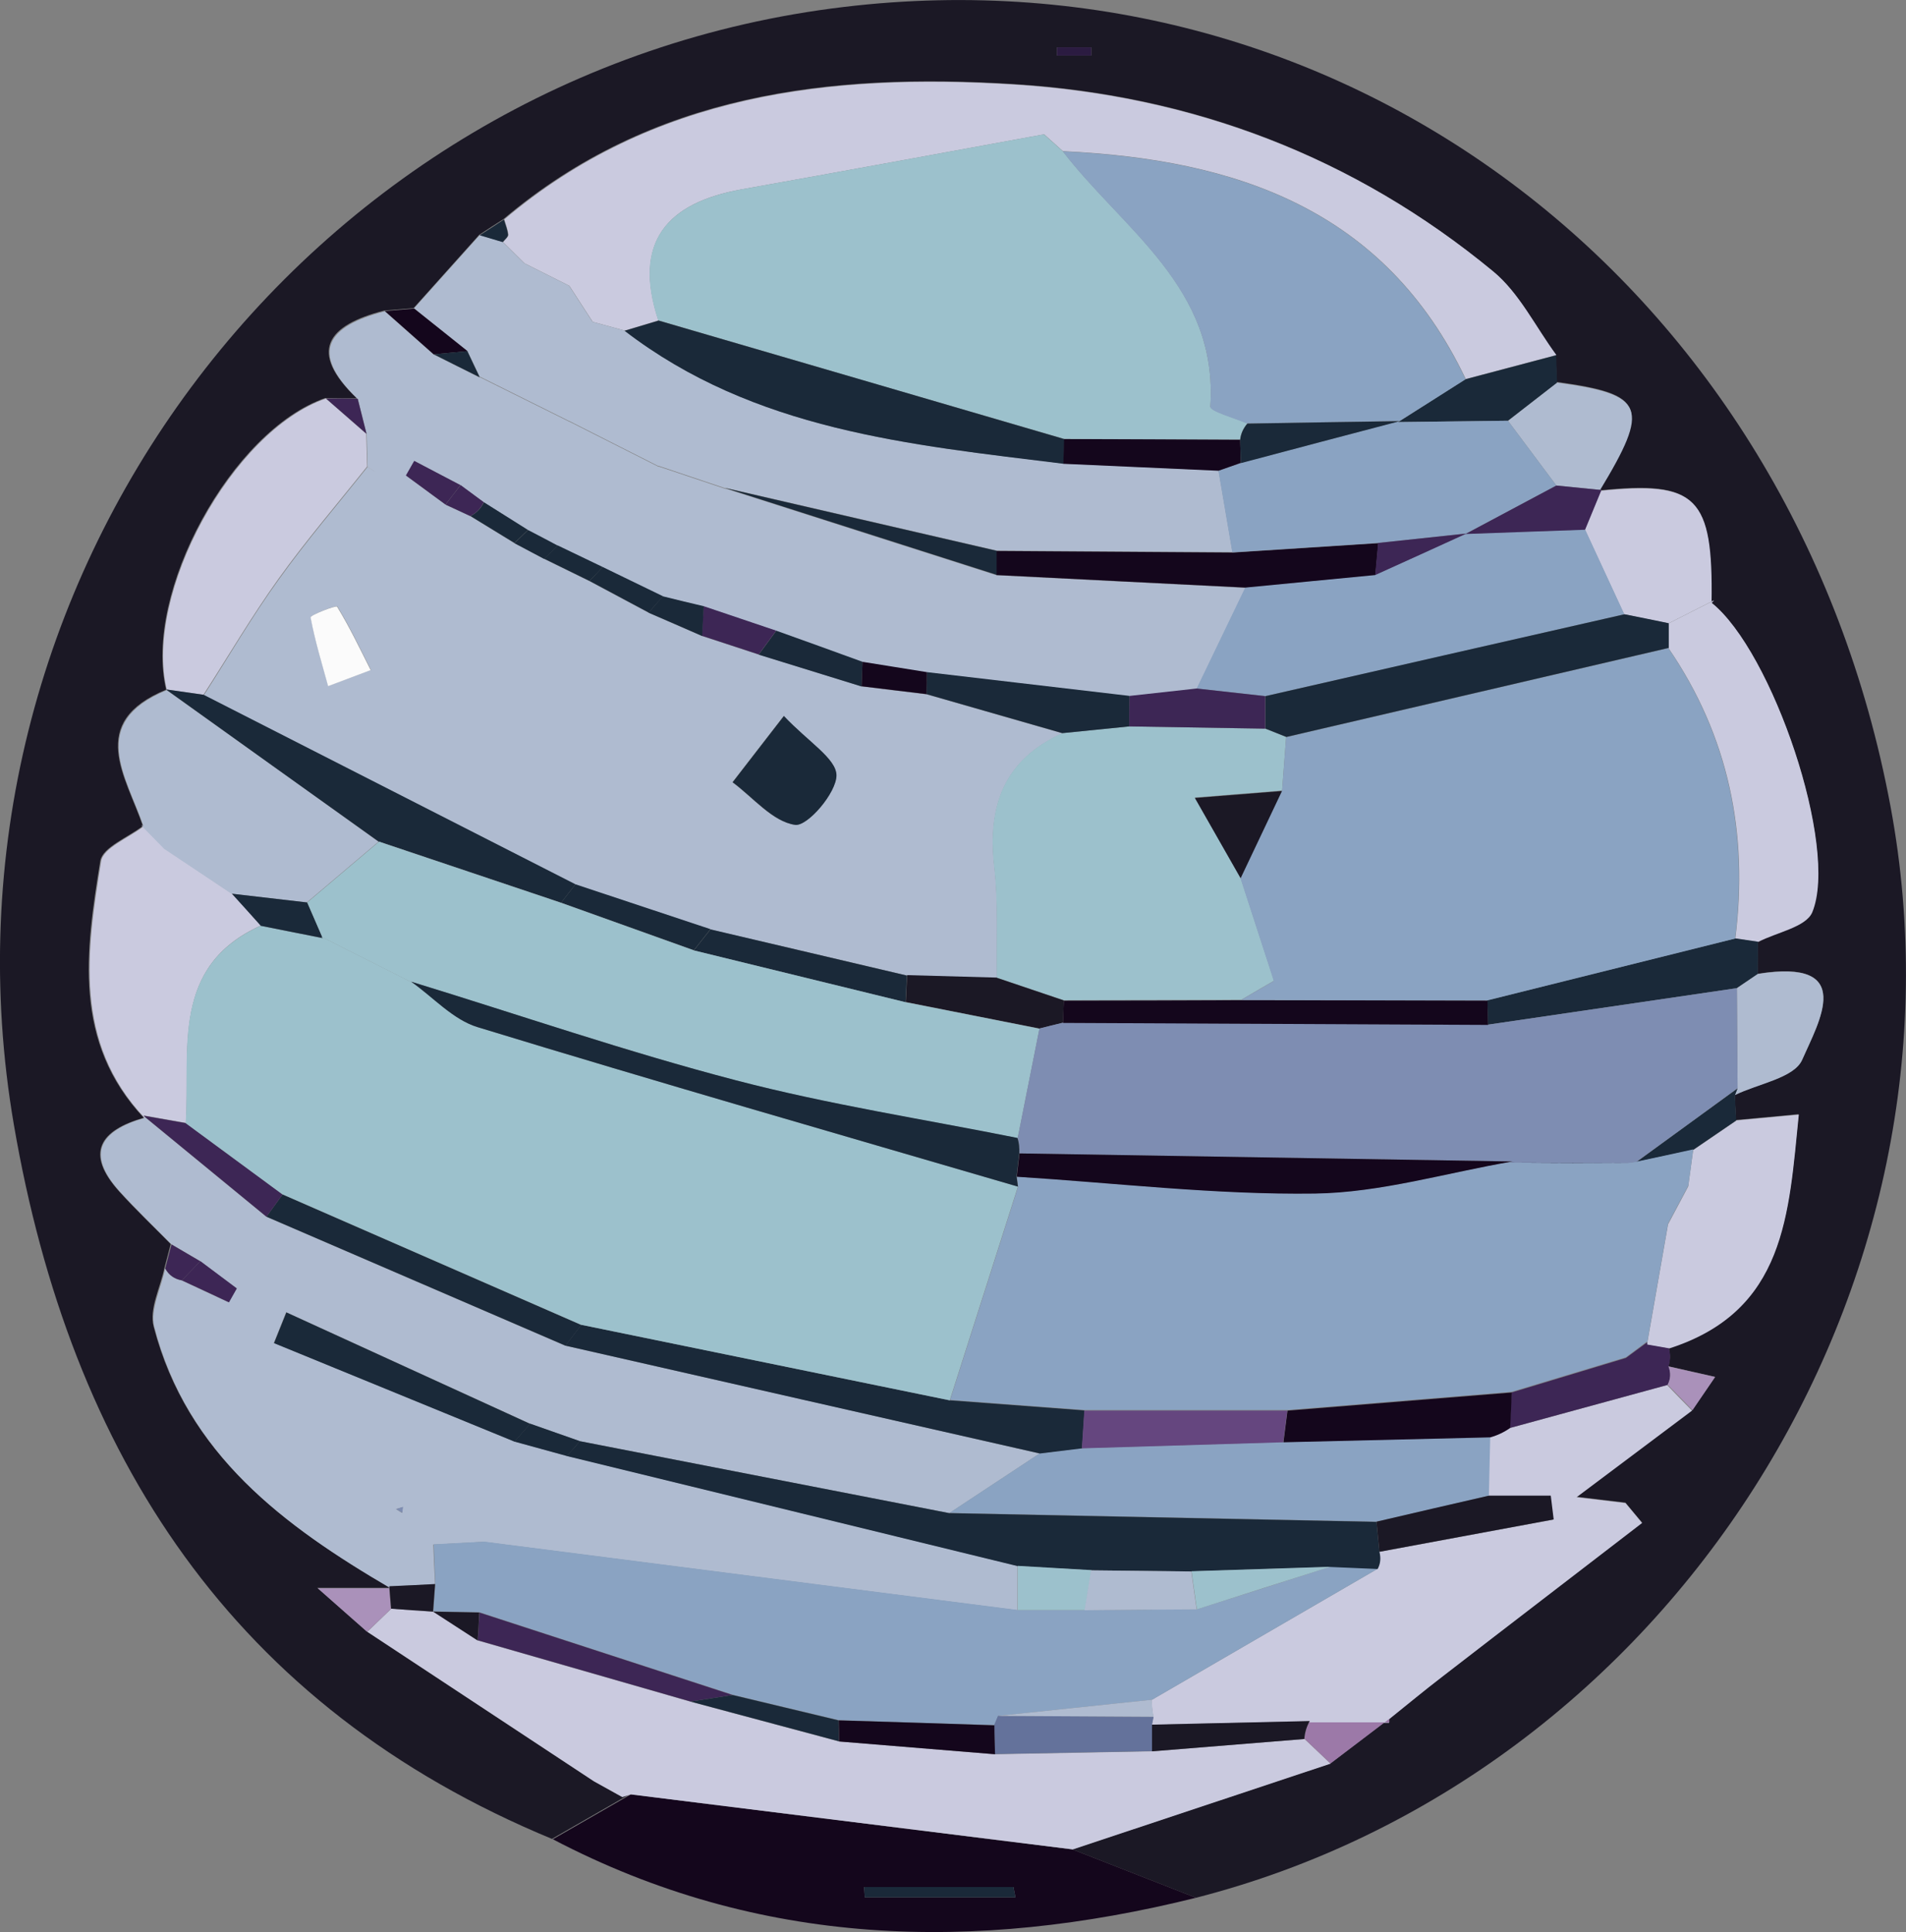 <?xml version="1.0" encoding="UTF-8"?>
<svg id="Layer_2" xmlns="http://www.w3.org/2000/svg" viewBox="0 0 84.99 86.15">
  <rect x="0" y="0" width="84.99" height="86.15" fill="#808080" stroke="none"/>
  <defs>
    <style>
      .cls-1 {
        fill: #14061c;
      }

      .cls-2 {
        fill: #3d2655;
      }

      .cls-3 {
        fill: #65467f;
      }

      .cls-4 {
        fill: #cacadf;
      }

      .cls-5 {
        fill: #aa91ba;
      }

      .cls-6 {
        fill: #7e8db2;
      }

      .cls-7 {
        fill: #fbfbfb;
      }

      .cls-8 {
        fill: #64729b;
      }

      .cls-9 {
        fill: #9cc1cc;
      }

      .cls-10 {
        fill: #1a2939;
      }

      .cls-11 {
        fill: #2b1b41;
      }

      .cls-12 {
        fill: #1b1825;
      }

      .cls-13 {
        fill: #9c79a8;
      }

      .cls-14 {
        fill: #afbbd0;
      }

      .cls-15 {
        fill: #8aa3c2;
      }
    </style>
  </defs>
  <g id="Layer_1-2" data-name="Layer_1">
    <g>
      <path class="cls-12" d="M24.65,82.01C10.37,76.12,3.15,64.87.62,50.16-3.52,26.05,13.49,3.19,37.63.31c22.47-2.69,42.35,12.5,46.67,35.65,4,21.48-9.85,43.25-30.97,48.66-1.84-.72-3.68-1.44-5.52-2.16,3.84-1.28,7.67-2.55,11.51-3.83.87-.66,1.75-1.33,2.62-1.99.8-.64,1.58-1.29,2.39-1.91,2.96-2.28,5.93-4.56,8.89-6.84-.25-.3-.5-.59-.74-.89-.73-.09-1.45-.17-2.18-.26,1.87-1.4,3.52-2.64,5.16-3.87l1.01-1.48c-.69-.16-1.38-.31-2.08-.47.09-.27.09-.54.02-.81,5.22-1.67,5.34-6.01,5.79-10.43-1.16.11-1.98.19-2.79.26l-.06-1.12c1.04-.51,2.64-.76,3-1.57.75-1.69,2.45-4.54-1.98-3.83,0-.48,0-.96.01-1.44.83-.43,2.14-.66,2.41-1.32,1.21-2.89-1.78-11.65-4.49-13.8.07-4.73-.65-5.44-5-4.99,2.27-3.75,2.06-4.3-1.89-4.84-.01-.41-.03-.81-.04-1.22-.93-1.26-1.65-2.77-2.82-3.73-6.18-5.1-13.38-7.84-21.35-8.33-8.21-.51-16.12.41-22.75,6.02-.36.23-.72.46-1.08.7-.98,1.09-1.95,2.18-2.93,3.27-.44.04-.88.07-1.32.11-2.52.65-3.41,1.81-1.21,3.91-.47,0-.94,0-1.41-.01-4.17,1.44-8.13,8.7-7.09,13-3.57,1.47-1.79,3.87-1.04,6.08-.66.51-1.8.95-1.9,1.56-.65,4-1.24,8.07,1.94,11.45-1.95.56-2.64,1.57-1.1,3.28.73.81,1.53,1.57,2.3,2.35-.09.36-.19.72-.28,1.07-.18.87-.69,1.83-.48,2.61,1.48,5.69,5.8,8.87,10.54,11.65h-3.24c.94.83,1.57,1.39,2.2,1.94,3.37,2.22,6.74,4.45,10.11,6.67l1.26.7.38-.12c-1.16.67-2.32,1.33-3.48,2ZM47.13,2.11c0,.12,0,.24,0,.37h1.53c0-.12,0-.24,0-.37h-1.53Z"/>
      <path class="cls-1" d="M24.65,82.01c1.16-.67,2.32-1.33,3.48-2,6.56.82,13.12,1.63,19.68,2.45,1.84.72,3.68,1.44,5.52,2.16-9.86,2.45-19.48,2.21-28.68-2.61ZM45.28,84.6c-.03-.15-.06-.31-.09-.46h-6.66c.01.15.02.31.03.46h6.72Z"/>
      <path class="cls-14" d="M15.95,17.79c-2.2-2.11-1.32-3.26,1.21-3.91.73.64,1.45,1.29,2.18,1.93.69.34,1.37.68,2.06,1.03l-.06-.05c1.36.68,2.72,1.35,4.08,2.03,0,0-.07-.04-.07-.04,1.36.69,2.71,1.37,4.07,2.06l-.08-.05c1.03.35,2.07.69,3.1,1.04l-.1-.05c4.03,1.29,8.07,2.58,12.1,3.87,3.7.19,7.4.37,11.1.56-.72,1.5-1.45,3.01-2.17,4.51-1,.11-1.99.22-2.99.33-3.01-.35-6.03-.71-9.04-1.06-.96-.15-1.91-.31-2.87-.46-1.28-.46-2.57-.92-3.85-1.39-1.08-.36-2.15-.73-3.23-1.09-.61-.15-1.21-.3-1.82-.44-.9-.44-1.8-.87-2.7-1.31-.67-.32-1.33-.64-2-.96-.44-.23-.89-.46-1.33-.7-.66-.41-1.31-.83-1.97-1.24-.34-.25-.69-.51-1.03-.76-.69-.36-1.38-.72-2.06-1.08-.12.22-.25.43-.37.65.59.43,1.18.87,1.77,1.3l1.1.51c.65.4,1.31.8,1.96,1.2.44.23.88.47,1.32.7.67.33,1.35.66,2.02.99.88.47,1.76.94,2.64,1.41.8.35,1.59.7,2.39,1.04.84.28,1.68.55,2.53.83,1.53.47,3.06.95,4.59,1.42.96.12,1.93.23,2.89.35,2.02.58,4.04,1.16,6.06,1.74-2.6,1.17-3.35,3.23-3.04,5.95.19,1.64.09,3.3.12,4.96l-4.01-.11c-2.92-.69-5.84-1.37-8.76-2.05-2.01-.67-4.01-1.33-6.02-2-5.53-2.82-11.06-5.64-16.58-8.45,1.11-1.72,2.14-3.5,3.34-5.16,1.24-1.73,2.63-3.35,3.96-5.02.14.09.27.17.41.26-.14-.09-.27-.18-.41-.27-.01-.48-.03-.97-.04-1.45-.13-.52-.26-1.04-.39-1.55ZM34.95,31.92c-1.01,1.3-1.65,2.13-2.29,2.96.92.69,1.79,1.76,2.79,1.9.55.08,1.85-1.42,1.84-2.21,0-.75-1.26-1.49-2.35-2.65ZM14.63,30.59c.64-.24,1.27-.48,1.91-.72-.48-.95-.94-1.92-1.5-2.83-.04-.07-1.2.39-1.18.48.18,1.03.5,2.05.78,3.06Z"/>
      <path class="cls-14" d="M17.42,70.82c-4.74-2.77-9.06-5.96-10.54-11.65-.2-.78.31-1.74.48-2.61.16.29.41.47.74.53.7.33,1.4.66,2.1.98.12-.21.23-.41.35-.62-.54-.41-1.09-.81-1.63-1.22-.43-.25-.85-.5-1.28-.75-.77-.78-1.56-1.54-2.3-2.35-1.54-1.71-.85-2.72,1.1-3.28l-.05-.1c1.83,1.5,3.65,3,5.48,4.5,4.44,1.92,8.89,3.83,13.33,5.75,7.05,1.6,14.11,3.2,21.16,4.81-1.34.89-2.69,1.77-4.03,2.66-5.49-1.07-10.99-2.14-16.48-3.21-.74-.26-1.48-.52-2.22-.78-3.62-1.66-7.25-3.31-10.87-4.97-.18.46-.37.91-.55,1.37,3.57,1.46,7.15,2.93,10.72,4.39.78.21,1.55.43,2.33.64,6.7,1.64,13.41,3.27,20.11,4.91,0,.66,0,1.32,0,1.98-7.93-1.02-15.87-2.03-23.8-3.05-.75.04-1.5.08-2.25.12.02.59.05,1.18.08,1.77-.68.03-1.36.06-2.04.1l.06.08ZM17.66,67.29l.27.17.03-.26-.31.09Z"/>
      <path class="cls-4" d="M47.81,82.46c-6.56-.82-13.12-1.63-19.68-2.45l-.38.12-1.26-.7c-3.37-2.22-6.74-4.45-10.11-6.67.36-.34.71-.69,1.07-1.03.62.04,1.25.08,1.87.13h0c.66.43,1.33.86,1.99,1.29,3.16.91,6.33,1.82,9.49,2.73,2.2.59,4.4,1.18,6.61,1.77,2.32.19,4.64.38,6.96.57,2.34-.04,4.67-.09,7.01-.13,2.26-.18,4.53-.37,6.79-.55.39.37.77.73,1.16,1.1-3.84,1.28-7.67,2.55-11.51,3.83Z"/>
      <path class="cls-4" d="M22.48,9.79c6.63-5.61,14.54-6.53,22.75-6.02,7.97.5,15.17,3.23,21.35,8.33,1.17.96,1.89,2.47,2.82,3.73-1.35.36-2.69.71-4.04,1.07-3.61-7.58-10.26-9.8-17.96-10.16l.03.03c-.29-.26-.58-.52-.87-.78-4.49.82-8.98,1.65-13.47,2.45-3.38.6-4.88,2.37-3.73,5.85-.5.15-1,.3-1.5.45-.48-.13-.95-.26-1.43-.39-.35-.54-.7-1.08-1.05-1.62l.06.04c-.69-.35-1.38-.69-2.07-1.04,0,0,.07.06.07.06-.36-.35-.71-.71-1.07-1.06,0,0,.07.06.07.06.08-.11.23-.22.23-.32-.02-.23-.12-.45-.18-.68Z"/>
      <path class="cls-14" d="M26.42,14.35c.48.13.95.26,1.43.39,5.78,4.45,12.71,5.09,19.58,5.93,2.3.1,4.6.21,6.91.31.21,1.21.41,2.43.62,3.64-3.51-.02-7.01-.05-10.52-.07-4.04-.93-8.07-1.87-12.11-2.8,0,0,.1.05.1.05-1.03-.35-2.07-.69-3.1-1.04,0,0,.08.05.08.05-1.36-.69-2.71-1.37-4.07-2.06,0,0,.07.04.07.04-1.36-.68-2.72-1.35-4.08-2.03l.06.05c-.18-.39-.37-.78-.55-1.16-.79-.63-1.59-1.27-2.38-1.9.98-1.09,1.95-2.18,2.93-3.27.35.1.69.21,1.04.31l-.07-.06c.36.35.71.71,1.07,1.06l-.07-.06,2.07,1.04-.06-.04c.35.54.7,1.08,1.05,1.62Z"/>
      <path class="cls-4" d="M75.46,62.89c-1.64,1.23-3.29,2.47-5.16,3.87.73.09,1.46.17,2.18.26.25.3.5.59.74.89-2.96,2.28-5.93,4.55-8.89,6.84-.81.62-1.59,1.27-2.39,1.91,0,0,0,.16,0,.16-1.22,0-2.43,0-3.65,0,0,0,.1-.07.1-.07-2.34.05-4.69.11-7.03.16l.07-.35c-.05-.25-.07-.5-.08-.76,3.35-1.95,6.71-3.89,10.06-5.84.13-.24.16-.49.08-.76,2.59-.48,5.18-.96,7.76-1.44-.04-.35-.09-.71-.13-1.06h-2.76c.02-.87.04-1.74.06-2.6.32-.09.62-.23.89-.42,2.34-.64,4.69-1.28,7.03-1.92.37.38.73.76,1.1,1.13Z"/>
      <path class="cls-4" d="M16.37,20.8c-1.33,1.67-2.72,3.29-3.96,5.02-1.19,1.66-2.23,3.44-3.34,5.16-.56-.08-1.12-.16-1.68-.24l.05.03c-1.04-4.3,2.92-11.56,7.09-13,.6.52,1.2,1.05,1.8,1.57.01.48.03.97.04,1.45,0,0,0,0,0,0Z"/>
      <path class="cls-4" d="M6.45,49.85c-3.18-3.38-2.59-7.44-1.94-11.45.1-.61,1.24-1.04,1.9-1.56l-.1-.06c.35.36.7.71,1.05,1.07,0,0-.05-.04-.05-.04,1.01.68,2.02,1.35,3.03,2.03h0c.43.47.86.95,1.29,1.43-4.03,1.82-3.14,5.52-3.34,8.8-.62-.11-1.25-.22-1.87-.33l.05.1Z"/>
      <path class="cls-4" d="M76.32,26.88c2.71,2.15,5.69,10.91,4.49,13.8-.28.66-1.58.89-2.41,1.32-.34-.05-.68-.1-1.02-.15.59-4.68-.29-9.02-2.98-12.95,0-.37,0-.74,0-1.11,0,0-.06.04-.06.04.7-.35,1.39-.71,2.09-1.06l-.1.11Z"/>
      <path class="cls-14" d="M6.4,36.85c-.74-2.21-2.53-4.61,1.04-6.08l-.05-.03c3.16,2.26,6.33,4.52,9.49,6.79-1.07.9-2.13,1.81-3.2,2.71-1.12-.13-2.24-.26-3.36-.39h0c-1.01-.67-2.02-1.35-3.03-2.02l.05.04c-.35-.36-.7-.71-1.05-1.07l.1.06Z"/>
      <path class="cls-4" d="M77.42,49.96c.82-.08,1.63-.15,2.79-.26-.45,4.42-.57,8.76-5.79,10.43-.33-.06-.65-.11-.98-.17.31-1.79.63-3.58.94-5.37.3-.56.6-1.13.9-1.69l.22-1.62c.64-.44,1.28-.87,1.92-1.31Z"/>
      <path class="cls-4" d="M71.32,21.89c4.36-.45,5.07.26,5,4.99,0,0,.1-.11.1-.11-.7.35-1.39.71-2.09,1.06,0,0,.06-.04.06-.04-.66-.13-1.31-.26-1.97-.4-.58-1.26-1.17-2.52-1.75-3.78.24-.59.49-1.18.73-1.77l-.09.05Z"/>
      <path class="cls-10" d="M77.37,41.84c.34.05.68.1,1.02.15,0,.48,0,.96-.01,1.44-.31.21-.62.42-.93.63-3.7.54-7.41,1.09-11.11,1.63,0-.36-.01-.73-.02-1.09,3.69-.92,7.37-1.84,11.06-2.76Z"/>
      <path class="cls-14" d="M69.43,17.06c3.94.54,4.16,1.09,1.89,4.84l.09-.05c-.67-.07-1.34-.13-2.01-.2-.72-.96-1.44-1.93-2.16-2.89.73-.57,1.46-1.13,2.19-1.7Z"/>
      <path class="cls-14" d="M77.45,44.06c.31-.21.62-.42.93-.63,4.42-.71,2.72,2.14,1.98,3.83-.36.81-1.96,1.06-3,1.57,0,0,.12-.31.12-.31-.01-1.49-.02-2.97-.03-4.46Z"/>
      <path class="cls-2" d="M73.44,59.95c.33.06.65.11.98.17.07.27.07.54-.02.81.11.28.1.55-.04.82-2.34.64-4.69,1.28-7.03,1.92.02-.53.04-1.06.07-1.58,1.7-.51,3.4-1.03,5.1-1.54.32-.23.63-.47.95-.7,0,0,0,.11,0,.11Z"/>
      <path class="cls-10" d="M69.43,17.06c-.73.57-1.46,1.13-2.19,1.7-1.63.02-3.26.04-4.9.06,1-.64,2-1.27,3.01-1.91,1.35-.36,2.69-.71,4.04-1.07.01.41.03.81.04,1.22Z"/>
      <path class="cls-10" d="M77.42,49.96c-.64.44-1.28.87-1.92,1.31-.85.18-1.69.36-2.54.55,1.51-1.1,3.01-2.2,4.52-3.29,0,0-.12.31-.12.31.02.37.04.75.06,1.12Z"/>
      <path class="cls-13" d="M61.95,76.8s0-.16,0-.16c-.87.66-1.75,1.33-2.62,1.99-.39-.37-.77-.73-1.16-1.1.02-.29.1-.55.24-.8l-.1.07c1.22,0,2.43,0,3.65,0Z"/>
      <path class="cls-1" d="M18.47,13.76c.79.63,1.59,1.27,2.38,1.9-.5.05-1.01.09-1.51.14-.73-.64-1.45-1.29-2.18-1.93.44-.04.88-.07,1.32-.11Z"/>
      <path class="cls-5" d="M17.44,71.73c-.36.34-.71.69-1.07,1.03-.63-.56-1.26-1.11-2.2-1.94h3.24l-.06-.08c.03.33.05.66.08,1Z"/>
      <path class="cls-5" d="M74.36,61.75c.14-.27.15-.54.04-.82.69.16,1.38.31,2.08.47l-1.01,1.48c-.37-.38-.73-.76-1.1-1.13Z"/>
      <path class="cls-11" d="M47.13,2.11h1.53c0,.12,0,.24,0,.37h-1.53c0-.12,0-.24,0-.37Z"/>
      <path class="cls-2" d="M16.34,19.34c-.6-.52-1.2-1.05-1.8-1.57.47,0,.94,0,1.41.01.13.52.26,1.04.39,1.55Z"/>
      <path class="cls-2" d="M7.65,55.49c.43.25.85.5,1.28.75l-.82.85c-.33-.06-.58-.23-.74-.53.09-.36.19-.72.28-1.07Z"/>
      <path class="cls-1" d="M26.48,79.44l1.26.7-1.26-.7Z"/>
      <path class="cls-10" d="M22.43,10.8c-.35-.1-.69-.21-1.04-.31.36-.23.72-.46,1.08-.7.07.23.16.45.18.68,0,.1-.15.22-.23.32Z"/>
      <path class="cls-10" d="M45.28,84.6h-6.72c-.01-.15-.02-.31-.03-.46h6.66c.03.15.06.31.09.46Z"/>
      <path class="cls-9" d="M44.45,43.6c-.03-1.65.07-3.32-.12-4.96-.31-2.72.44-4.77,3.04-5.95.99-.1,1.99-.2,2.98-.3,2.02.03,4.05.07,6.07.1.31.12.62.25.93.37-.06.8-.12,1.59-.18,2.39-1.3.1-2.59.21-3.89.31.68,1.19,1.36,2.39,2.04,3.58.47,1.45.94,2.9,1.49,4.59-.09.05-.78.45-1.46.85-2.64,0-5.28.01-7.92.02-1-.34-1.99-.67-2.99-1.01Z"/>
      <path class="cls-15" d="M70.68,23.61c.58,1.26,1.17,2.52,1.75,3.78-5.34,1.22-10.67,2.44-16.01,3.65-1.02-.11-2.04-.23-3.06-.34.72-1.5,1.45-3.01,2.17-4.51,1.93-.19,3.87-.37,5.8-.56,1.36-.62,2.71-1.24,4.07-1.85,0,0-.04.02-.04.02,1.78-.06,3.55-.13,5.33-.19Z"/>
      <path class="cls-10" d="M16.89,37.53c-3.16-2.26-6.33-4.52-9.49-6.79.56.08,1.12.16,1.68.24,5.53,2.82,11.06,5.64,16.58,8.45-.21.27-.43.55-.64.82-2.71-.91-5.42-1.82-8.13-2.73Z"/>
      <path class="cls-1" d="M61.33,25.64c-1.93.19-3.87.37-5.8.56-3.7-.19-7.4-.37-11.1-.56v-1.07c3.52.02,7.02.05,10.53.07,2.17-.14,4.33-.28,6.5-.42-.04.48-.09.95-.13,1.43Z"/>
      <path class="cls-10" d="M44.44,24.56v1.07c-4.04-1.29-8.08-2.58-12.11-3.87,4.04.93,8.07,1.87,12.11,2.8Z"/>
      <path class="cls-10" d="M34.95,31.92c1.09,1.16,2.34,1.9,2.35,2.65,0,.78-1.29,2.28-1.84,2.21-1-.14-1.87-1.22-2.79-1.9.64-.83,1.28-1.65,2.29-2.96Z"/>
      <path class="cls-12" d="M44.45,43.6c1,.34,1.99.67,2.99,1.01-.01.33-.03.66-.04.99-.35.09-.7.18-1.05.26-1.99-.39-3.98-.79-5.96-1.18.02-.4.04-.8.06-1.2,1.34.04,2.67.07,4.01.11Z"/>
      <path class="cls-10" d="M50.35,32.39c-.99.1-1.99.2-2.98.3-2.02-.58-4.04-1.16-6.06-1.74,0-.33.01-.66.02-.98,3.01.35,6.03.71,9.04,1.06,0,.45-.01.9-.02,1.36Z"/>
      <path class="cls-10" d="M40.44,43.49c-.02.4-.04.8-.06,1.2-3.15-.77-6.29-1.54-9.44-2.31.25-.31.49-.63.74-.94,2.92.69,5.84,1.37,8.76,2.06Z"/>
      <path class="cls-2" d="M50.35,32.39c0-.45.01-.9.02-1.36,1-.11,1.99-.22,2.99-.33,1.02.11,2.04.23,3.06.34,0,.48,0,.96,0,1.45-2.02-.03-4.05-.07-6.07-.1Z"/>
      <path class="cls-7" d="M14.63,30.59c-.28-1.02-.59-2.03-.78-3.06-.02-.1,1.14-.55,1.18-.48.56.91,1.02,1.88,1.5,2.83-.64.24-1.27.48-1.91.72Z"/>
      <path class="cls-10" d="M25.66,39.43c2.01.67,4.01,1.33,6.02,2-.25.31-.49.63-.74.94-1.97-.71-3.95-1.41-5.92-2.12.21-.27.43-.55.64-.82Z"/>
      <path class="cls-10" d="M34.61,28.12c1.28.46,2.57.92,3.85,1.39-.01.37-.03.73-.04,1.1-1.53-.47-3.06-.95-4.59-1.42l.78-1.06Z"/>
      <path class="cls-10" d="M25.34,18.77c1.36.69,2.71,1.37,4.07,2.06-1.36-.69-2.71-1.37-4.07-2.06Z"/>
      <path class="cls-10" d="M21.33,16.78c1.36.68,2.72,1.35,4.08,2.03-1.36-.68-2.72-1.35-4.08-2.03Z"/>
      <path class="cls-2" d="M31.38,27.03c1.08.36,2.15.73,3.23,1.09l-.78,1.06c-.84-.28-1.68-.55-2.53-.83.02-.44.05-.88.07-1.33Z"/>
      <path class="cls-10" d="M29.33,20.77c1.03.35,2.07.69,3.1,1.04-1.03-.35-2.07-.69-3.1-1.04Z"/>
      <path class="cls-1" d="M38.42,30.61c.01-.37.03-.73.04-1.1.96.15,1.91.31,2.87.46,0,.33-.01.66-.02.98-.96-.12-1.93-.23-2.89-.35Z"/>
      <path class="cls-10" d="M28.92,27.31c-.88-.47-1.76-.94-2.64-1.41.21-.2.4-.41.59-.62.9.44,1.8.87,2.7,1.31-.22.24-.44.48-.64.73Z"/>
      <path class="cls-10" d="M19.33,15.8c.5-.05,1.01-.09,1.51-.14.18.39.37.78.55,1.16-.69-.34-1.37-.68-2.06-1.03Z"/>
      <path class="cls-2" d="M19.87,22.5c-.59-.43-1.18-.87-1.77-1.3.12-.22.25-.43.37-.65.69.36,1.38.72,2.06,1.08-.22.29-.44.58-.67.87Z"/>
      <path class="cls-10" d="M21.57,22.39c.66.41,1.31.83,1.97,1.24-.2.19-.4.39-.6.58-.65-.4-1.31-.8-1.96-1.2.27-.14.47-.34.6-.62Z"/>
      <path class="cls-10" d="M31.38,27.03c-.02.44-.05.88-.07,1.33-.8-.35-1.59-.7-2.39-1.04.21-.25.42-.49.64-.73.61.15,1.21.3,1.82.44Z"/>
      <path class="cls-10" d="M24.87,24.32c.67.32,1.33.64,2,.96-.19.22-.38.42-.59.62-.67-.33-1.35-.66-2.02-.99.21-.19.41-.39.61-.59Z"/>
      <path class="cls-4" d="M16.38,20.8c.14.09.27.18.41.27-.14-.09-.27-.17-.41-.26,0,0,0,0,0,0Z"/>
      <path class="cls-2" d="M20.97,23.01l-1.1-.51c.22-.29.44-.58.67-.87.34.25.69.51,1.03.76-.13.28-.33.48-.6.62Z"/>
      <path class="cls-10" d="M23.54,23.63c.44.23.89.46,1.33.7-.2.2-.4.4-.61.59-.44-.23-.88-.47-1.32-.7.2-.19.4-.39.6-.58Z"/>
      <path class="cls-15" d="M61.43,69.95c-3.35,1.95-6.71,3.89-10.06,5.84-2.29.24-4.57.48-6.86.72,0,0-.17.41-.17.41-2.31-.07-4.63-.14-6.94-.22-1.57-.38-3.15-.75-4.72-1.13-3.77-1.23-7.53-2.45-11.3-3.68-.69-.01-1.37-.03-2.06-.04,0,0,0,0,0,0,.03-.41.06-.81.09-1.22-.02-.59-.05-1.18-.07-1.77.75-.04,1.5-.08,2.25-.12,7.93,1.02,15.87,2.03,23.8,3.05,1,0,2,0,3,0,1.67-.01,3.33-.02,5-.04,1.99-.63,3.98-1.26,5.96-1.9.7.03,1.4.06,2.1.09Z"/>
      <path class="cls-15" d="M66.45,64.09c-.02.87-.04,1.74-.06,2.6-1.67.39-3.34.78-5.01,1.16-6.35-.13-12.69-.26-19.04-.39,1.34-.89,2.69-1.77,4.03-2.66.63-.08,1.25-.15,1.88-.23,2.99-.09,5.98-.18,8.98-.27,3.07-.07,6.15-.15,9.22-.22Z"/>
      <path class="cls-10" d="M42.34,67.47c6.35.13,12.69.26,19.04.39.04.45.09.89.13,1.34.07.26.05.52-.08.76-.7-.03-1.4-.06-2.1-.09-2.07.07-4.14.13-6.21.2-1.49-.02-2.97-.03-4.46-.05-1.1-.06-2.19-.13-3.29-.19-6.7-1.64-13.41-3.27-20.11-4.91.21-.21.41-.43.59-.66,5.49,1.07,10.99,2.14,16.48,3.21Z"/>
      <path class="cls-10" d="M48.25,64.58c-.63.08-1.25.15-1.88.23-7.05-1.6-14.11-3.2-21.16-4.81l.71-.93c5.48,1.12,10.96,2.25,16.44,3.37,2,.15,4,.3,6,.45l-.11,1.68Z"/>
      <path class="cls-10" d="M25.21,60c-4.44-1.92-8.89-3.83-13.33-5.75.24-.33.48-.66.72-.99,4.44,1.94,8.88,3.88,13.32,5.82l-.71.93Z"/>
      <path class="cls-10" d="M22.94,64.28c-3.57-1.46-7.15-2.93-10.72-4.39.18-.46.37-.91.55-1.37,3.62,1.66,7.25,3.31,10.87,4.97-.23.27-.47.53-.7.8Z"/>
      <path class="cls-2" d="M6.41,49.75c.62.11,1.25.22,1.87.33,1.44,1.06,2.88,2.12,4.32,3.18-.24.33-.48.66-.72.99-1.83-1.5-3.65-3-5.48-4.5Z"/>
      <path class="cls-9" d="M45.38,69.82c1.1.06,2.19.13,3.29.19-.1.59-.19,1.18-.29,1.78-1,0-2,0-3,0,0-.66,0-1.32,0-1.98Z"/>
      <path class="cls-12" d="M19.4,70.64c-.03.41-.06.81-.09,1.22-.62-.04-1.25-.08-1.87-.13-.03-.33-.05-.66-.08-1,.68-.03,1.36-.06,2.04-.1Z"/>
      <path class="cls-6" d="M21.57,68.75c-.75.04-1.5.08-2.25.12.75-.04,1.5-.08,2.25-.12Z"/>
      <path class="cls-10" d="M23.64,63.48c.74.26,1.48.52,2.22.78-.19.23-.38.45-.59.66-.78-.21-1.55-.43-2.33-.64.23-.27.47-.53.7-.8Z"/>
      <path class="cls-2" d="M8.93,56.23c.54.41,1.09.81,1.63,1.22-.12.21-.23.41-.35.62-.7-.33-1.4-.66-2.1-.98.27-.28.55-.57.82-.85Z"/>
      <polygon class="cls-6" points="17.66 67.29 17.97 67.19 17.94 67.45 17.66 67.29"/>
      <path class="cls-2" d="M21.37,71.9c3.77,1.23,7.53,2.45,11.3,3.68-.62.1-1.25.19-1.87.29-3.16-.91-6.33-1.82-9.49-2.73.02-.42.04-.83.07-1.25Z"/>
      <path class="cls-8" d="M51.37,78.08c-2.34.04-4.67.09-7.01.13,0-.43-.02-.86-.03-1.29l.17-.41c2.31.01,4.62.03,6.94.04,0,0-.07.35-.07.35,0,.39,0,.79,0,1.18Z"/>
      <path class="cls-10" d="M30.8,75.87c.62-.1,1.25-.19,1.87-.29,1.57.38,3.15.75,4.72,1.13.01.31.01.62.01.93-2.2-.59-4.4-1.18-6.61-1.77Z"/>
      <path class="cls-12" d="M51.37,78.08c0-.39,0-.79,0-1.18,2.34-.05,4.69-.11,7.03-.16-.14.25-.22.51-.24.8-2.26.18-4.53.37-6.79.55Z"/>
      <path class="cls-1" d="M37.41,77.64c0-.31,0-.62-.01-.93,2.31.07,4.63.14,6.94.22,0,.43.02.86.03,1.29-2.32-.19-4.64-.38-6.96-.57Z"/>
      <path class="cls-12" d="M21.37,71.9c-.02.42-.04.83-.07,1.25-.66-.43-1.33-.86-1.99-1.29.69.01,1.37.03,2.06.04Z"/>
      <path class="cls-9" d="M29.35,14.29c-1.15-3.47.35-5.24,3.73-5.85,4.49-.8,8.98-1.63,13.47-2.45.29.26.58.52.87.78l-.03-.03c2.69,3.5,6.94,6.08,6.58,11.38-.01.21,1.08.5,1.65.76-.18.21-.29.45-.32.72-2.62,0-5.23-.02-7.85-.03-6.04-1.76-12.07-3.52-18.11-5.29Z"/>
      <path class="cls-15" d="M55.62,18.89c-.58-.25-1.67-.54-1.65-.76.36-5.3-3.9-7.88-6.58-11.38,7.7.36,14.35,2.57,17.96,10.16-1,.64-2,1.27-3.01,1.91l.07-.05c-2.26.04-4.53.08-6.79.11Z"/>
      <path class="cls-10" d="M29.35,14.29c6.04,1.76,12.07,3.52,18.11,5.29,0,.37-.02.73-.03,1.1-6.87-.85-13.8-1.49-19.58-5.93.5-.15,1-.3,1.5-.45Z"/>
      <path class="cls-10" d="M25.43,12.78l-2.07-1.04c.69.35,1.38.69,2.07,1.04Z"/>
      <path class="cls-15" d="M47.41,6.78c-.29-.26-.58-.52-.87-.78.29.26.58.52.87.78Z"/>
      <path class="cls-10" d="M23.44,11.79c-.36-.35-.71-.71-1.07-1.06.36.35.71.71,1.07,1.06Z"/>
      <path class="cls-10" d="M26.42,14.35c-.35-.54-.7-1.08-1.05-1.62.35.54.7,1.08,1.05,1.62Z"/>
      <path class="cls-15" d="M61.45,24.21c-2.17.14-4.33.28-6.5.42-.21-1.21-.41-2.43-.62-3.64.33-.12.67-.23,1-.35,2.36-.62,4.72-1.24,7.08-1.87,0,0-.07.05-.07.05,1.63-.02,3.26-.04,4.9-.06.72.96,1.44,1.93,2.16,2.89l-4.05,2.16s.04-.02.04-.02c-1.31.14-2.62.28-3.94.42Z"/>
      <path class="cls-1" d="M55.33,20.64c-.33.12-.67.23-1,.35-2.3-.1-4.6-.21-6.91-.31,0-.37.02-.73.03-1.1,2.62,0,5.23.02,7.85.03.01.34.02.69.03,1.03Z"/>
      <path class="cls-1" d="M66.45,64.09c-3.07.07-6.15.15-9.22.22l.18-1.41c3.33-.27,6.67-.54,10-.81-.02.53-.04,1.06-.07,1.58-.27.19-.57.33-.89.42Z"/>
      <path class="cls-12" d="M61.51,69.19c-.04-.45-.09-.89-.13-1.34,1.67-.39,3.34-.78,5.01-1.16h2.76c.04.35.09.71.13,1.06-2.59.48-5.18.96-7.76,1.44Z"/>
      <path class="cls-14" d="M51.44,76.55c-2.31-.01-4.62-.03-6.94-.04,2.29-.24,4.57-.48,6.86-.72,0,.25.03.51.08.76Z"/>
      <path class="cls-12" d="M61.95,76.8c-1.22,0-2.43,0-3.65,0,1.22,0,2.43,0,3.65,0Z"/>
      <path class="cls-9" d="M12.6,53.26c-1.44-1.06-2.88-2.12-4.32-3.18.2-3.28-.69-6.97,3.34-8.8.92.18,1.84.37,2.76.55l-.06-.07,4.1,2.07-.09-.06c.99.69,1.88,1.7,2.97,2.03,8.01,2.45,16.06,4.76,24.09,7.11-1.01,3.18-2.03,6.35-3.04,9.53-5.48-1.12-10.96-2.25-16.44-3.37-4.44-1.94-8.88-3.88-13.32-5.82Z"/>
      <path class="cls-10" d="M14.39,41.83c-.92-.18-1.84-.37-2.76-.55-.43-.48-.86-.96-1.29-1.43,1.12.13,2.24.26,3.36.39l.69,1.59Z"/>
      <path class="cls-10" d="M7.31,37.82c1.01.68,2.02,1.35,3.03,2.03-1.01-.68-2.02-1.35-3.03-2.03Z"/>
      <path class="cls-10" d="M6.31,36.8c.35.36.7.71,1.05,1.07-.35-.36-.7-.71-1.05-1.07Z"/>
      <path class="cls-15" d="M57.17,35.26c.06-.8.12-1.59.18-2.39,5.68-1.32,11.36-2.65,17.04-3.97,2.69,3.93,3.56,8.27,2.98,12.95-3.69.92-7.37,1.84-11.06,2.76-3.66,0-7.31-.01-10.97-.02.69-.4,1.37-.8,1.46-.85-.54-1.68-1.02-3.13-1.49-4.59.62-1.3,1.23-2.6,1.85-3.9Z"/>
      <path class="cls-10" d="M74.4,28.89c-5.68,1.32-11.36,2.65-17.04,3.97-.31-.12-.62-.25-.93-.37,0-.48,0-.96,0-1.45,5.34-1.22,10.67-2.44,16.01-3.65.66.13,1.31.26,1.97.4,0,.37,0,.74,0,1.11Z"/>
      <path class="cls-10" d="M74.34,27.83c.7-.35,1.39-.71,2.09-1.06-.7.35-1.39.71-2.09,1.06Z"/>
      <path class="cls-9" d="M14.39,41.83c-.23-.53-.46-1.06-.69-1.59,1.07-.9,2.13-1.81,3.2-2.71,2.71.91,5.42,1.82,8.13,2.73,1.97.71,3.95,1.41,5.92,2.12,3.15.77,6.29,1.54,9.44,2.31,1.99.39,3.98.79,5.96,1.18-.32,1.63-.65,3.25-.97,4.88-4.19-.84-8.42-1.49-12.55-2.57-4.88-1.28-9.66-2.92-14.49-4.4,0,0,.09.06.09.06-1.37-.69-2.73-1.38-4.1-2.07,0,0,.06.07.06.07Z"/>
      <path class="cls-15" d="M42.36,62.44c1.01-3.18,2.03-6.35,3.04-9.53l-.06-.45c4.43.28,8.86.81,13.29.75,2.94-.04,5.87-.92,8.81-1.43,0,0-.11.05-.11.05,1.75,0,3.5.01,5.24.02,0,0,.39-.05.39-.05.85-.18,1.69-.36,2.54-.55-.07.54-.14,1.08-.22,1.62-.3.56-.6,1.13-.9,1.69-.31,1.79-.63,3.58-.94,5.37v-.11c-.31.23-.63.47-.94.7-1.7.51-3.4,1.03-5.1,1.54-3.33.27-6.67.54-10,.81-3.02,0-6.03,0-9.05,0-2-.15-4-.3-6-.45Z"/>
      <path class="cls-8" d="M74.38,54.58c.3-.56.6-1.13.9-1.69-.3.56-.6,1.13-.9,1.69Z"/>
      <path class="cls-2" d="M65.35,23.81l4.05-2.16c.67.07,1.34.13,2.01.2-.24.59-.49,1.18-.73,1.77-1.78.06-3.55.13-5.33.19Z"/>
      <path class="cls-6" d="M72.96,51.81s-.39.05-.39.05c-1.75,0-3.5-.01-5.24-.02,0,0,.11-.05.11-.05-7.33-.12-14.65-.24-21.98-.36.01-.23-.01-.46-.08-.69.32-1.63.65-3.25.97-4.88.35-.09.7-.18,1.05-.26,6.31.03,12.63.06,18.94.09,3.7-.54,7.41-1.09,11.11-1.63.01,1.49.02,2.97.03,4.46-1.51,1.1-3.01,2.2-4.52,3.29Z"/>
      <path class="cls-1" d="M66.34,45.7c-6.31-.03-12.63-.06-18.94-.09.01-.33.02-.66.04-.99,2.64,0,5.28-.01,7.92-.02,3.66,0,7.31.01,10.97.02,0,.36.01.73.02,1.09Z"/>
      <path class="cls-4" d="M72.5,60.54c.32-.23.63-.47.95-.7-.32.23-.63.47-.95.7Z"/>
      <path class="cls-12" d="M57.17,35.26c-.62,1.3-1.23,2.6-1.85,3.9-.68-1.19-1.36-2.39-2.04-3.58,1.3-.1,2.59-.21,3.89-.31Z"/>
      <path class="cls-2" d="M61.45,24.21c1.31-.14,2.62-.28,3.94-.42-1.36.62-2.71,1.24-4.07,1.85.04-.48.09-.95.13-1.43Z"/>
      <path class="cls-9" d="M53.12,70.06c2.07-.07,4.14-.13,6.21-.2-1.99.63-3.98,1.26-5.96,1.9-.08-.57-.16-1.13-.24-1.7Z"/>
      <path class="cls-14" d="M53.12,70.06c.08.57.16,1.13.24,1.7-1.67.01-3.33.02-5,.04.1-.59.19-1.18.29-1.78,1.49.02,2.97.03,4.46.05Z"/>
      <path class="cls-3" d="M48.35,62.9c3.02,0,6.03,0,9.05,0l-.18,1.41c-2.99.09-5.98.18-8.98.27l.11-1.68Z"/>
      <path class="cls-10" d="M55.33,20.64c-.01-.34-.02-.69-.03-1.03.03-.27.14-.51.32-.72,2.26-.04,4.53-.08,6.79-.11-2.36.62-4.72,1.24-7.08,1.87Z"/>
      <path class="cls-10" d="M45.37,50.74c.07.22.09.45.08.69-.04.34-.08.69-.12,1.03,0,0,.06.45.06.45-8.04-2.35-16.08-4.66-24.09-7.11-1.1-.33-1.99-1.34-2.97-2.03,4.83,1.48,9.61,3.13,14.49,4.4,4.13,1.08,8.36,1.73,12.55,2.57Z"/>
      <path class="cls-12" d="M14.33,41.77c1.37.69,2.73,1.38,4.1,2.07-1.37-.69-2.73-1.38-4.1-2.07Z"/>
      <path class="cls-1" d="M45.34,52.46c.04-.34.08-.69.12-1.03,7.33.12,14.65.24,21.98.36-2.94.5-5.87,1.39-8.81,1.43-4.43.06-8.86-.47-13.29-.75Z"/>
      <path class="cls-1" d="M67.33,51.84c1.75,0,3.5.01,5.24.02-1.75,0-3.5-.01-5.24-.02Z"/>
    </g>
  </g>
</svg>